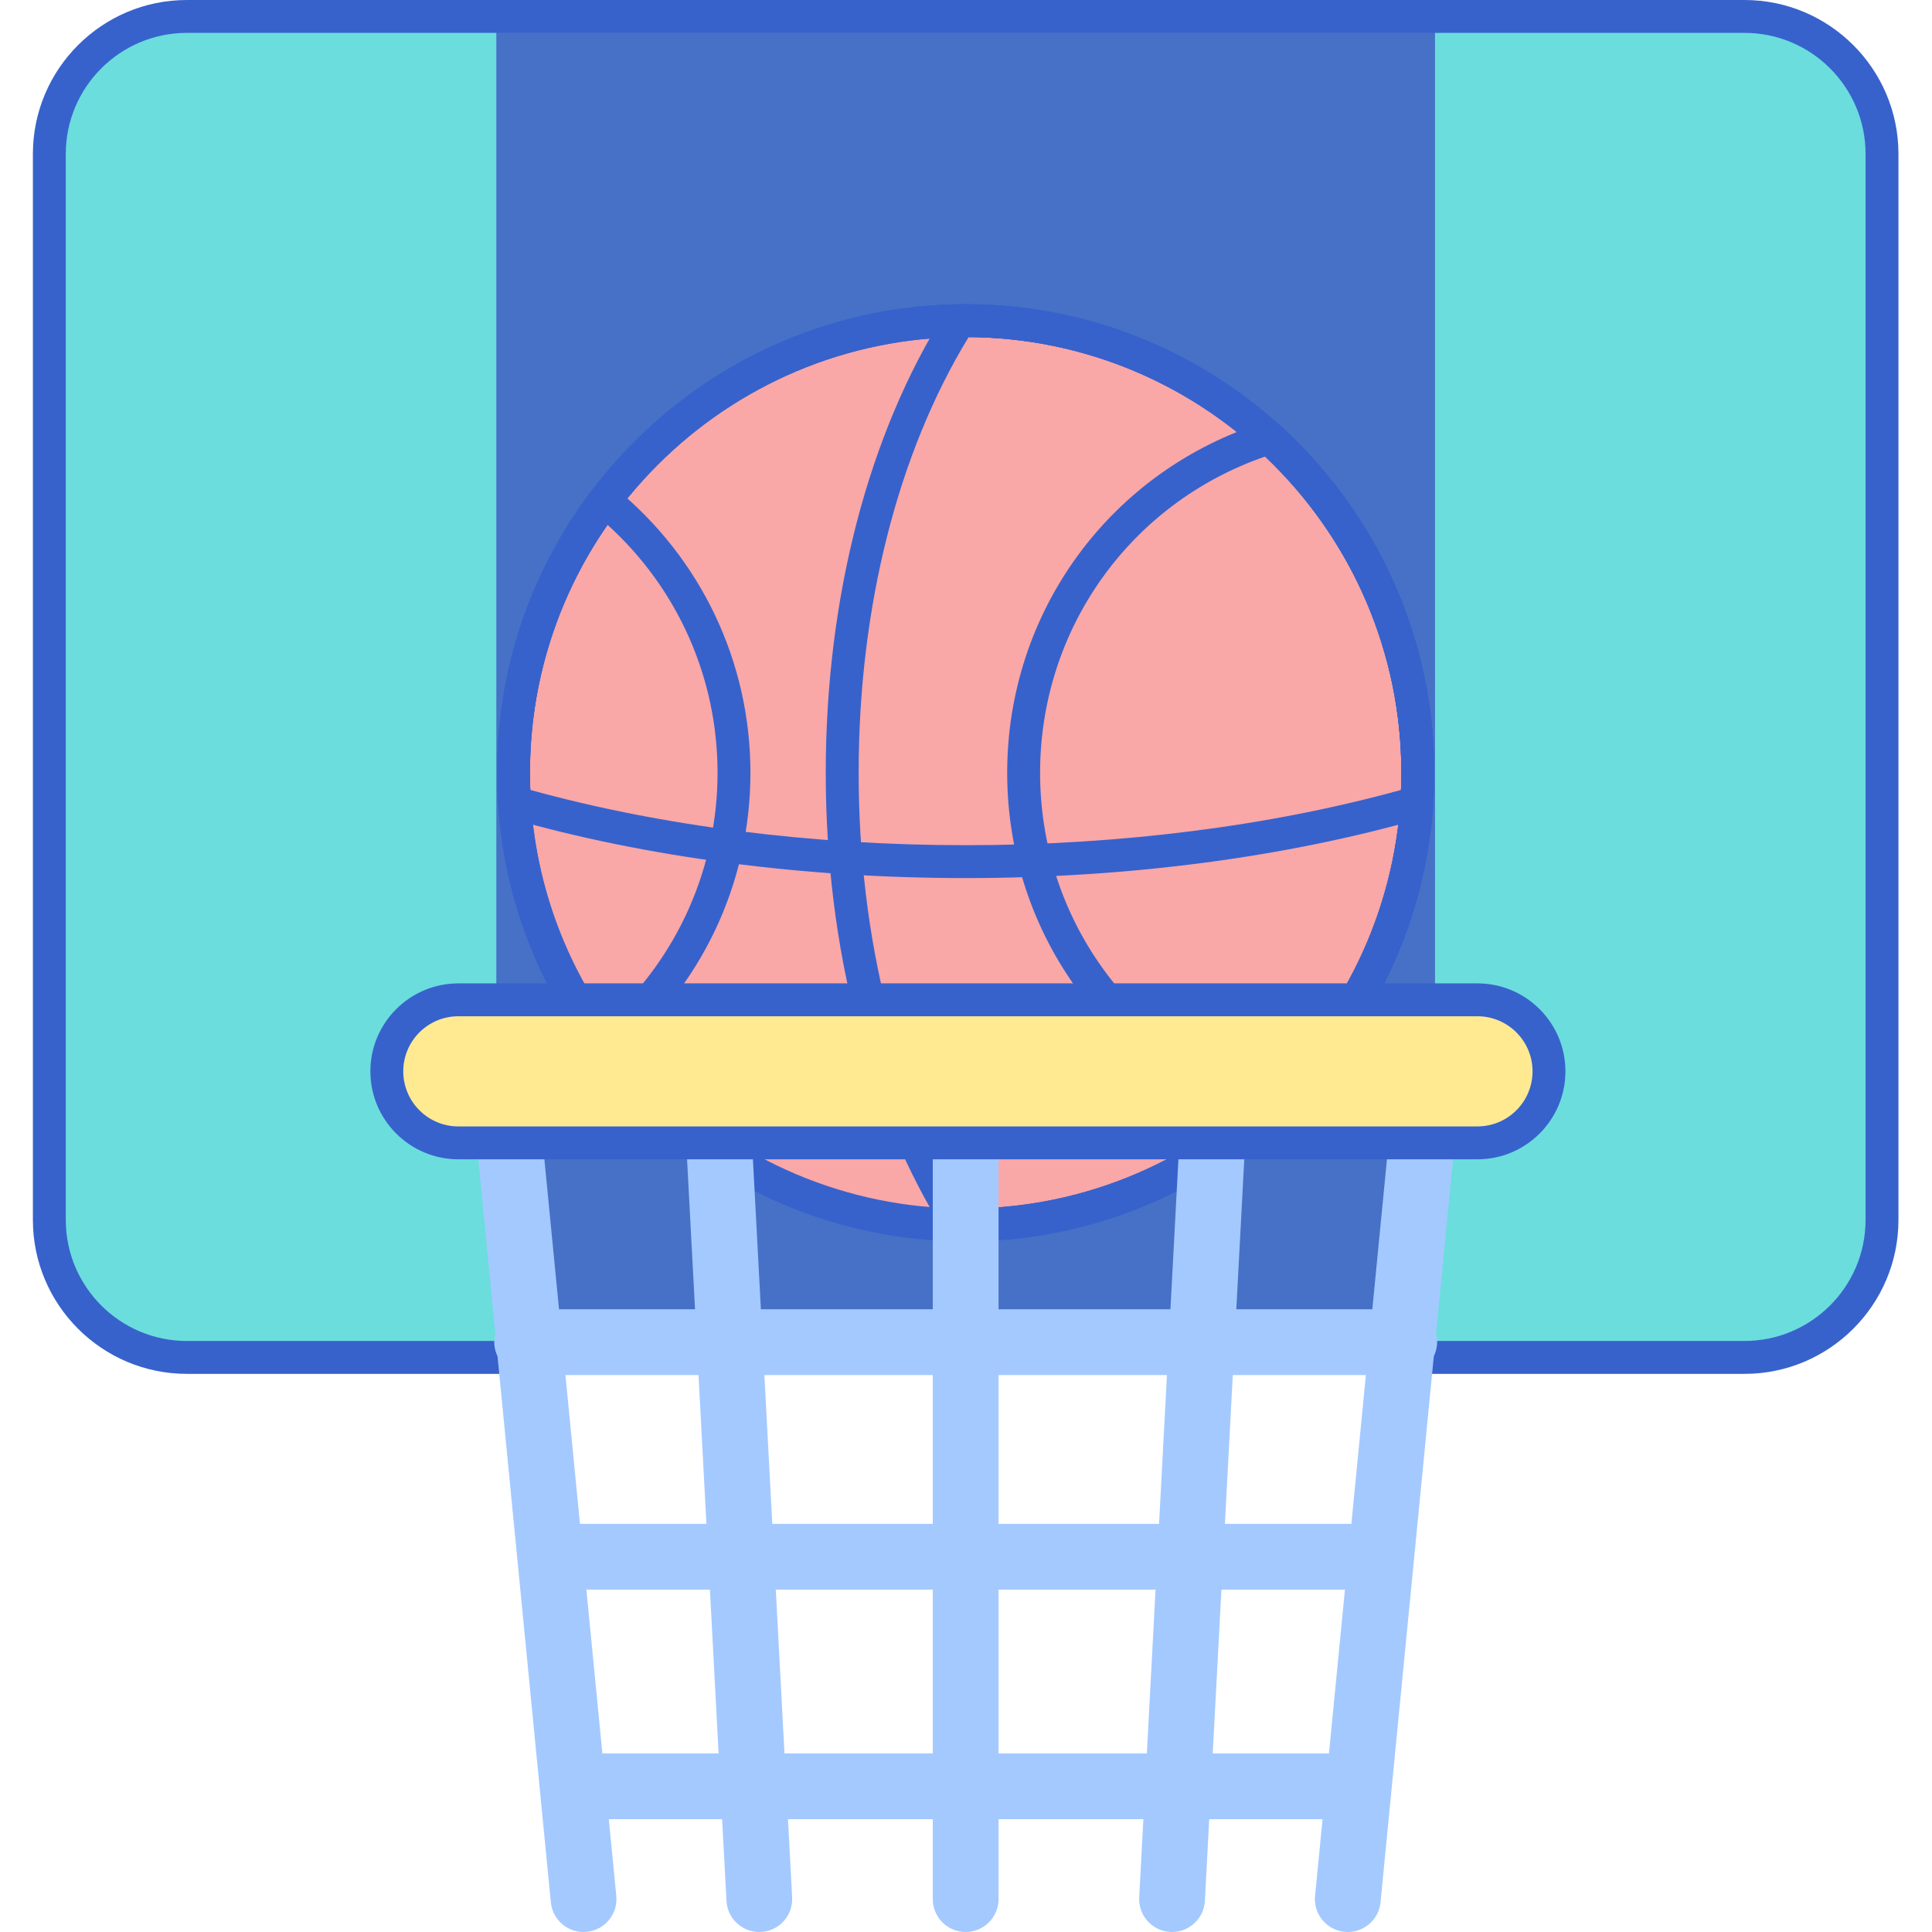 <svg height="470pt" viewBox="-8 0 470 470.002" width="470pt" xmlns="http://www.w3.org/2000/svg"><path d="m416.391 330.223h-378.941c-18.473 0-33.449-14.977-33.449-33.449v-259.324c0-18.473 14.977-33.449 33.449-33.449h378.941c18.469 0 33.445 14.977 33.445 33.449v259.324c0 18.473-14.973 33.449-33.445 33.449zm0 0" fill="#4671c6"/><path d="m37.449 330.223h75.293v-326.223h-75.293c-18.473 0-33.449 14.977-33.449 33.449v259.324c0 18.473 14.977 33.449 33.449 33.449zm0 0" fill="#6bdddd"/><path d="m416.391 4h-75.293v326.223h75.293c18.469 0 33.445-14.977 33.445-33.449v-259.324c0-18.477-14.973-33.449-33.445-33.449zm0 0" fill="#6bdddd"/><path d="m416.391 334.223h-378.941c-20.648 0-37.449-16.797-37.449-37.449v-259.324c0-20.652 16.801-37.449 37.449-37.449h378.941c20.648 0 37.449 16.797 37.449 37.449v259.324c-.004 20.648-16.801 37.449-37.449 37.449zm-378.941-326.223c-16.238 0-29.449 13.211-29.449 29.449v259.324c0 16.238 13.211 29.449 29.449 29.449h378.941c16.238 0 29.449-13.211 29.449-29.449v-259.324c0-16.238-13.211-29.449-29.449-29.449zm0 0" fill="#3762cc"/><path d="m336.918 188.023c0-.008 0-.016 0-.023 0-23.891-7.641-45.984-20.578-64.023-19.957-27.828-52.562-45.977-89.422-45.977-24.211 0-46.582 7.844-64.75 21.098-1.387 1.012-2.75 2.055-4.086 3.129-.586.473-1.172.945-1.75 1.426-2.422 2.031-4.766 4.156-7.008 6.387-.059.062-.125.117-.184.18-19.91 19.906-32.223 47.406-32.223 77.781 0 .016.004.031.004.047 0 1.43.047 2.848.105 4.262 2.27 58.75 50.586 105.691 109.891 105.691 59.305 0 107.621-46.938 109.891-105.688.062-1.422.109-2.852.109-4.289zm0 0" fill="#f9a7a7"/><g fill="#3762cc"><path d="m226.918 302c-62.859 0-114-51.141-114-114s51.141-114 114-114 114 51.141 114 114-51.141 114-114 114zm0-220c-58.445 0-106 47.551-106 106s47.555 106 106 106c58.449 0 106-47.551 106-106s-47.551-106-106-106zm0 0"/><path d="m139.082 258.207c-.16 0-.32-.012-.48-.027-1.078-.133-2.055-.695-2.711-1.562-15.031-19.906-22.973-43.633-22.973-68.617s7.941-48.715 22.969-68.617c.656-.867 1.633-1.43 2.715-1.562 1.07-.129 2.164.188 3.004.871 20.941 17.082 32.953 42.344 32.953 69.305 0 26.965-12.012 52.227-32.953 69.309-.715.586-1.609.902-2.523.902zm.688-130.551c-12.348 17.77-18.852 38.543-18.852 60.344s6.504 42.574 18.852 60.344c17.074-15.449 26.789-37.211 26.789-60.344s-9.715-44.895-26.789-60.344zm0 0"/><path d="m300.805 273.488c-.402 0-.809-.059-1.203-.184-37.43-11.766-62.582-46.043-62.582-85.305s25.152-73.543 62.582-85.305c1.352-.422 2.836-.102 3.887.852 23.789 21.578 37.43 52.359 37.43 84.453s-13.641 62.875-37.426 84.453c-.746.676-1.711 1.035-2.688 1.035zm-.988-162.441c-32.871 11.336-54.793 41.977-54.793 76.953s21.918 65.613 54.793 76.953c21.066-19.973 33.102-47.887 33.102-76.953s-12.035-56.98-33.102-76.953zm0 0"/><path d="m226.918 302c-.332 0-.664-.012-.992-.023l-.586-.016c-1.352-.016-2.605-.719-3.328-1.863-18.785-29.738-29.129-69.547-29.129-112.094 0-42.551 10.348-82.363 29.129-112.102.727-1.145 1.98-1.848 3.336-1.863l.59-.016c.328-.008.652-.02.98-.02 62.859 0 114 51.137 114 114 0 62.859-51.141 113.996-114 113.996zm.723-219.996c-17.27 28.277-26.758 65.812-26.758 105.996s9.488 77.719 26.758 105.996c58.117-.391 105.277-47.789 105.277-105.996s-47.16-105.605-105.277-105.996zm0 0"/><path d="m226.918 213.613c-39.316 0-77.641-5.02-110.836-14.52-1.621-.465-2.781-1.902-2.891-3.586-.188-2.852-.273-5.234-.273-7.508 0-62.859 51.141-114 114-114s114 51.141 114 114c0 2.273-.086 4.656-.27 7.508-.113 1.684-1.266 3.121-2.891 3.586-33.195 9.5-71.523 14.52-110.84 14.52zm-105.902-21.441c31.855 8.797 68.398 13.441 105.902 13.441 37.504 0 74.051-4.645 105.902-13.441.066-1.496.098-2.859.098-4.172 0-58.449-47.551-106-106-106-58.445 0-106 47.551-106 106 0 1.312.031 2.676.098 4.172zm215.641 3.074h.02zm0 0"/></g><path d="m341.332 324.535 4.465-45.734c.027-.262 0-.516 0-.773h-16l-3.953 40.488h-33.086l2.129-40.066c.008-.145-.023-.277-.023-.422h-15.977l-2.152 40.488h-41.816v-40.488h-16v40.488h-41.816l-2.152-40.488h-15.977c0 .141-.031.277-.023.422l2.129 40.066h-33.086l-3.953-40.488h-15.996c0 .258-.027.512-.004.773l4.465 45.734c-.164.637-.273 1.293-.273 1.98 0 1.238.301 2.395.805 3.441l12.965 132.82c.402 4.133 3.883 7.227 7.949 7.227.262 0 .523-.016.789-.043 4.398-.426 7.613-4.34 7.184-8.738l-1.82-18.664h27.566l1.059 19.867c.223 4.266 3.758 7.574 7.98 7.574.141 0 .289-.004.43-.012 4.414-.234 7.797-4 7.562-8.414l-1.008-19.016h35.227v19.441c0 4.418 3.582 8 8 8s8-3.582 8-8v-19.441h35.23l-1.012 19.016c-.234 4.41 3.152 8.18 7.562 8.414.145.008.289.012.434.012 4.223 0 7.754-3.309 7.98-7.574l1.055-19.867h27.57l-1.824 18.664c-.43 4.398 2.789 8.309 7.184 8.738.266.027.527.043.789.043 4.066 0 7.547-3.094 7.953-7.227l12.965-132.82c.5-1.047.805-2.203.805-3.441 0-.688-.113-1.344-.277-1.98zm-17.051 9.98-3.531 36.195h-30.766l1.922-36.195zm-48.395 0-1.922 36.195h-39.047v-36.195zm-56.969 0v36.195h-39.043l-1.922-36.195zm-56.988 0 1.922 36.195h-30.762l-3.535-36.195zm-23.391 92.043-3.891-39.848h30.051l2.117 39.848zm44.301 0-2.113-39.848h38.191v39.848zm52.078 0v-39.848h38.195l-2.117 39.848zm52.102 0 2.117-39.848h30.051l-3.891 39.848zm0 0" fill="#a4c9ff"/><path d="m351.426 278.027h-247.926c-9.609 0-17.398-7.793-17.398-17.398 0-9.609 7.789-17.398 17.398-17.398h247.93c9.605 0 17.398 7.789 17.398 17.398-.004 9.605-7.793 17.398-17.402 17.398zm0 0" fill="#ffea92"/><path d="m351.426 282.027h-247.926c-11.801 0-21.398-9.602-21.398-21.398 0-11.801 9.598-21.398 21.398-21.398h247.926c11.801 0 21.398 9.598 21.398 21.398 0 11.797-9.598 21.398-21.398 21.398zm-247.926-34.797c-7.391 0-13.398 6.008-13.398 13.398 0 7.387 6.008 13.398 13.398 13.398h247.926c7.391 0 13.398-6.012 13.398-13.398 0-7.391-6.008-13.398-13.398-13.398zm0 0" fill="#3762cc"/></svg>